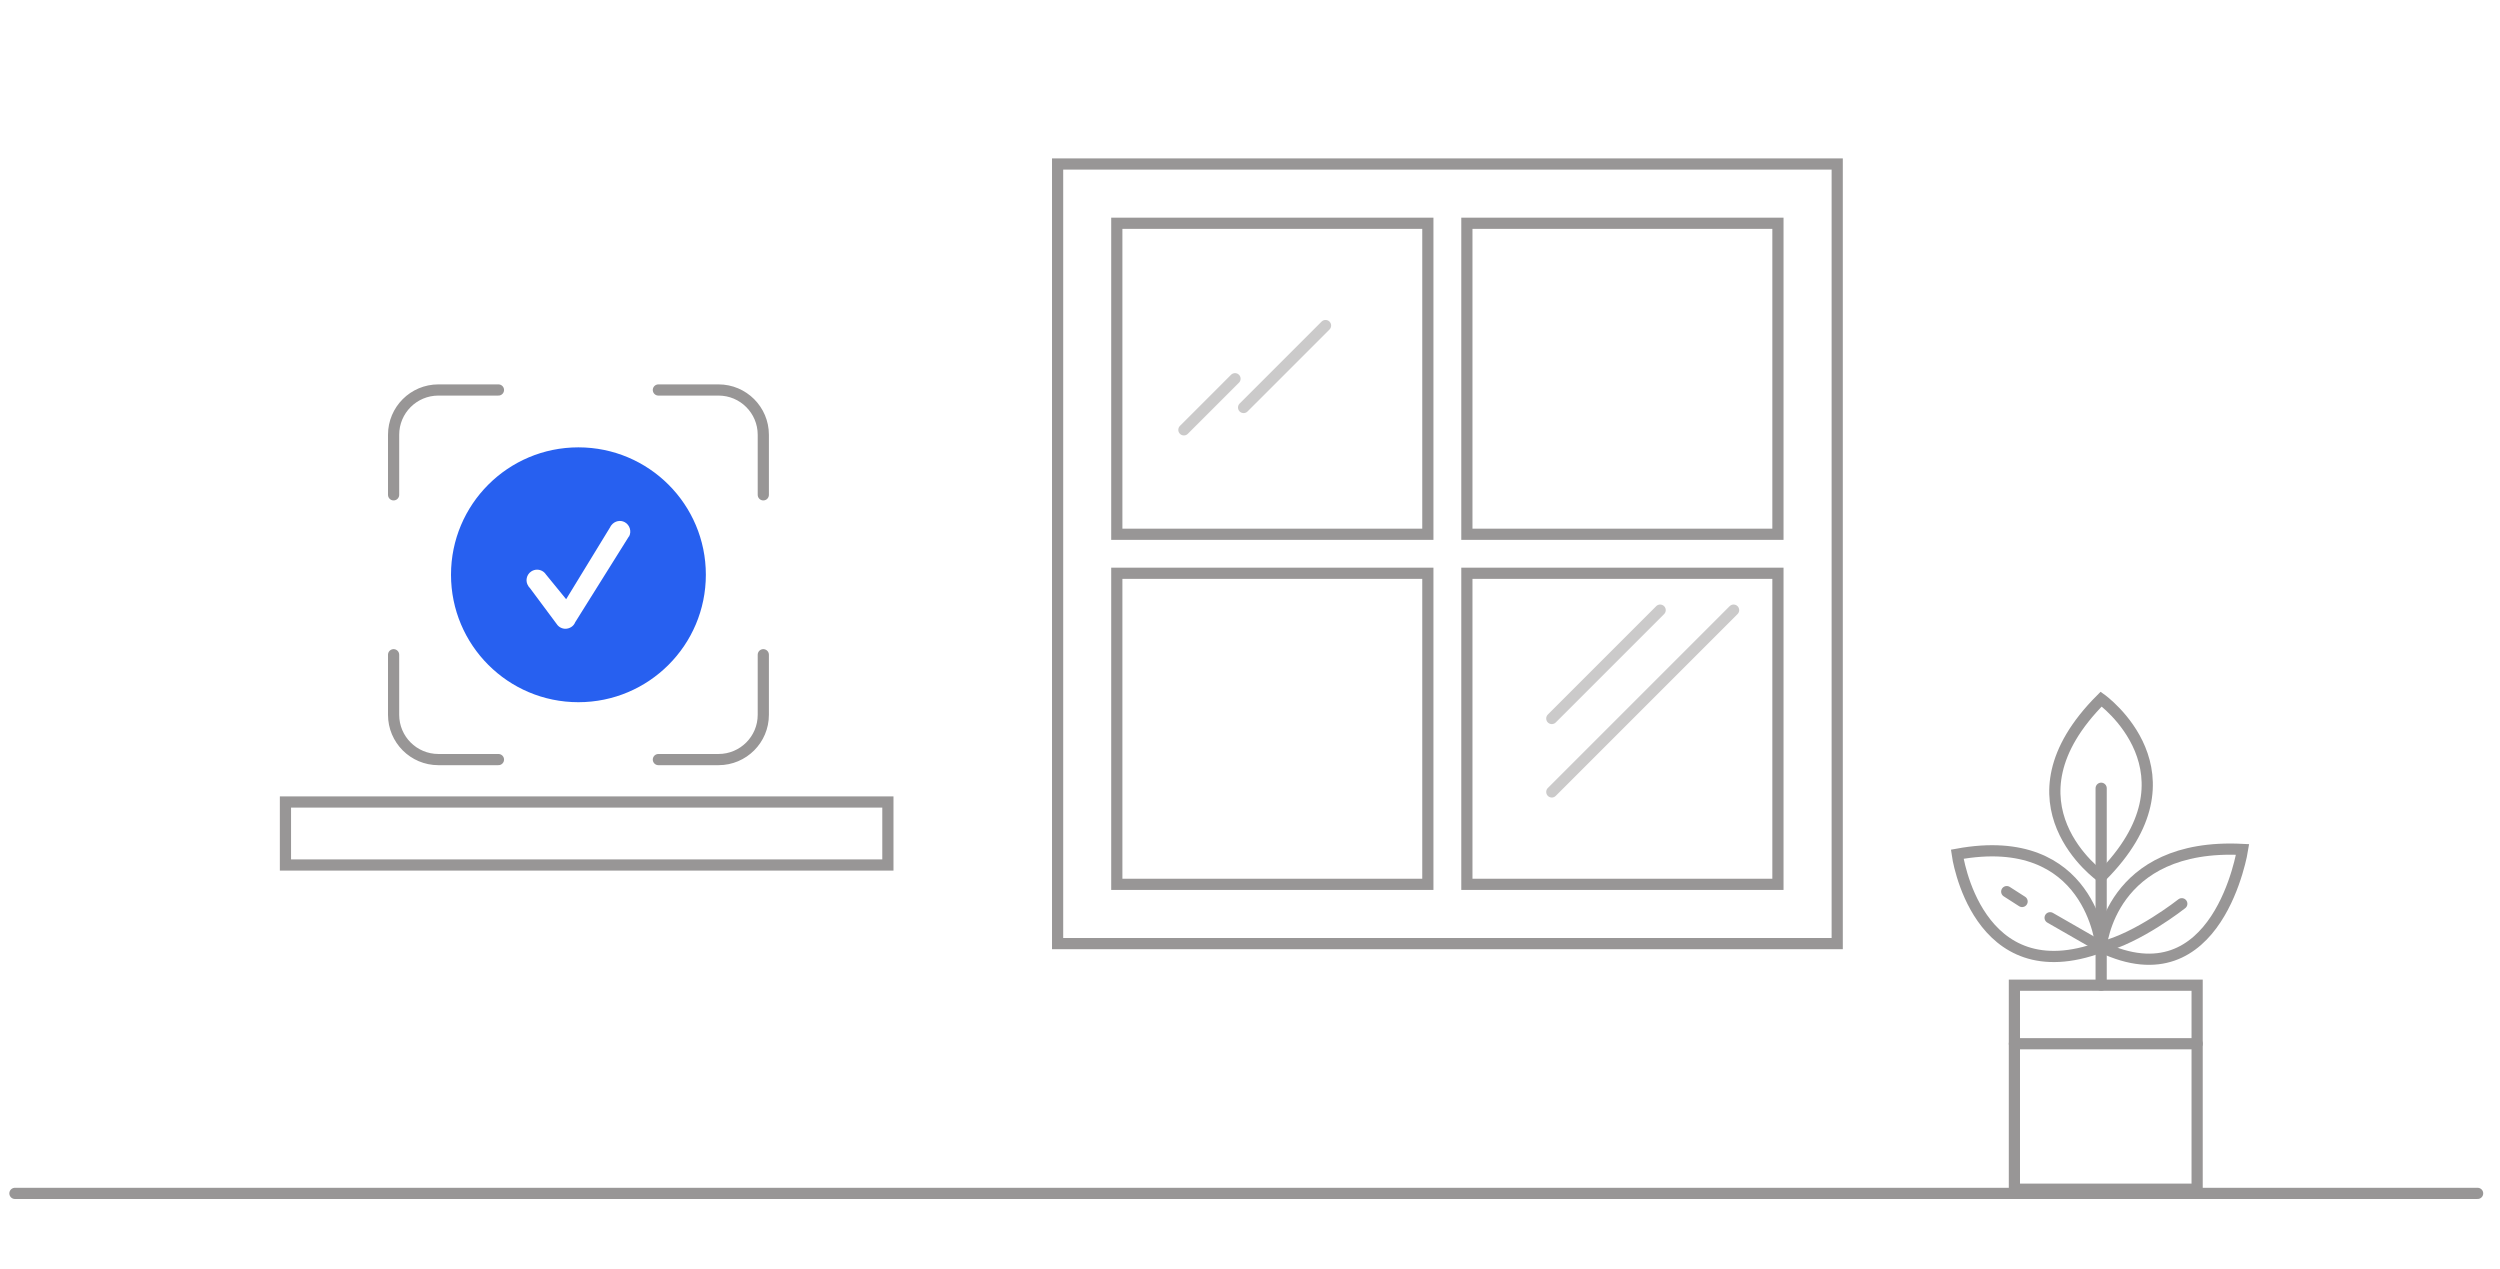 <svg width="335" height="170" viewBox="0 0 335 170" fill="none" xmlns="http://www.w3.org/2000/svg">
<path d="M246.187 21.977H141.719V126.445H246.187V21.977Z" stroke="#989696" stroke-width="1.5" stroke-miterlimit="10" stroke-linecap="round"/>
<path d="M238.243 29.914H196.562V71.594H238.243V29.914Z" stroke="#989696" stroke-width="1.5" stroke-miterlimit="10" stroke-linecap="round"/>
<path d="M238.243 76.82H196.562V118.5H238.243V76.82Z" stroke="#989696" stroke-width="1.5" stroke-miterlimit="10" stroke-linecap="round"/>
<path d="M191.332 29.914H149.652V71.594H191.332V29.914Z" stroke="#989696" stroke-width="1.5" stroke-miterlimit="10" stroke-linecap="round"/>
<path d="M191.332 76.82H149.652V118.5H191.332V76.82Z" stroke="#989696" stroke-width="1.5" stroke-miterlimit="10" stroke-linecap="round"/>
<path opacity="0.5" d="M232.301 81.758L207.941 106.118" stroke="#989696" stroke-width="1.5" stroke-miterlimit="10" stroke-linecap="round"/>
<path opacity="0.5" d="M222.461 81.758L207.941 96.278" stroke="#989696" stroke-width="1.5" stroke-miterlimit="10" stroke-linecap="round"/>
<path opacity="0.5" d="M177.621 43.625L166.641 54.605" stroke="#989696" stroke-width="1.5" stroke-miterlimit="10" stroke-linecap="round"/>
<path opacity="0.5" d="M165.491 50.75L158.641 57.6" stroke="#989696" stroke-width="1.5" stroke-miterlimit="10" stroke-linecap="round"/>
<path d="M294.416 132.016H269.93V159.353H294.416V132.016Z" stroke="#989696" stroke-width="1.5" stroke-miterlimit="10" stroke-linecap="round"/>
<path d="M269.93 139.859H294.416" stroke="#989696" stroke-width="1.5" stroke-miterlimit="10" stroke-linecap="round"/>
<path d="M281.555 105.625V132.017" stroke="#989696" stroke-width="1.5" stroke-miterlimit="10" stroke-linecap="round"/>
<path d="M281.555 126.895C281.555 126.895 282.667 112.907 300.507 113.825C300.507 113.825 297.267 134.39 281.555 126.895Z" stroke="#989696" stroke-width="1.5" stroke-miterlimit="10" stroke-linecap="round"/>
<path d="M281.559 117.485C281.559 117.485 267.584 107.668 281.559 93.68C281.559 93.68 295.45 103.594 281.559 117.485Z" stroke="#989696" stroke-width="1.5" stroke-miterlimit="10" stroke-linecap="round"/>
<path d="M281.556 126.896C281.556 126.896 280.221 111.156 262.27 114.465C262.27 114.465 264.8 133.125 281.556 126.896Z" stroke="#989696" stroke-width="1.5" stroke-miterlimit="10" stroke-linecap="round"/>
<path d="M274.715 122.979L281.57 126.914C286.506 125.732 292.36 121.102 292.36 121.102" stroke="#989696" stroke-width="1.5" stroke-miterlimit="10" stroke-linecap="round"/>
<path d="M268.902 119.477L270.96 120.798" stroke="#989696" stroke-width="1.5" stroke-miterlimit="10" stroke-linecap="round"/>
<path d="M2 159.914H332" stroke="#989696" stroke-width="1.5" stroke-miterlimit="10" stroke-linecap="round"/>
<path fill-rule="evenodd" clip-rule="evenodd" d="M77.504 59.945C68.074 59.945 60.434 67.585 60.434 77.015C60.434 86.445 68.074 94.095 77.504 94.095C86.934 94.095 94.584 86.445 94.584 77.015C94.584 67.585 86.934 59.945 77.504 59.945ZM84.284 71.875C84.254 71.925 84.224 71.975 84.184 72.025L77.074 83.385C76.974 83.645 76.784 83.875 76.544 84.025C76.304 84.175 76.024 84.255 75.764 84.255C75.314 84.255 74.854 84.025 74.594 83.615L70.984 78.765C70.904 78.705 70.844 78.615 70.794 78.525C70.354 77.885 70.544 76.995 71.184 76.575C71.424 76.415 71.704 76.335 71.964 76.335C72.434 76.335 72.884 76.565 73.154 76.975L75.864 80.295L81.754 70.655C81.804 70.545 81.864 70.445 81.944 70.355C82.374 69.815 83.114 69.645 83.724 69.975C84.404 70.355 84.654 71.215 84.294 71.895L84.284 71.875Z" fill="#2760F0"/>
<path d="M52.742 66.308V58.258C52.742 54.944 55.428 52.258 58.742 52.258H66.792" stroke="#989696" stroke-width="1.5" stroke-miterlimit="10" stroke-linecap="round"/>
<path d="M88.223 52.258H96.283C99.596 52.258 102.283 54.944 102.283 58.258V66.308" stroke="#989696" stroke-width="1.5" stroke-miterlimit="10" stroke-linecap="round"/>
<path d="M102.283 87.734V95.784C102.283 99.098 99.596 101.784 96.283 101.784H88.223" stroke="#989696" stroke-width="1.5" stroke-miterlimit="10" stroke-linecap="round"/>
<path d="M66.792 101.784H58.742C55.428 101.784 52.742 99.098 52.742 95.784V87.734" stroke="#989696" stroke-width="1.5" stroke-miterlimit="10" stroke-linecap="round"/>
<path d="M118.977 107.469H38.25V115.907H118.977V107.469Z" stroke="#989696" stroke-width="1.5" stroke-miterlimit="10" stroke-linecap="round"/>
</svg>
